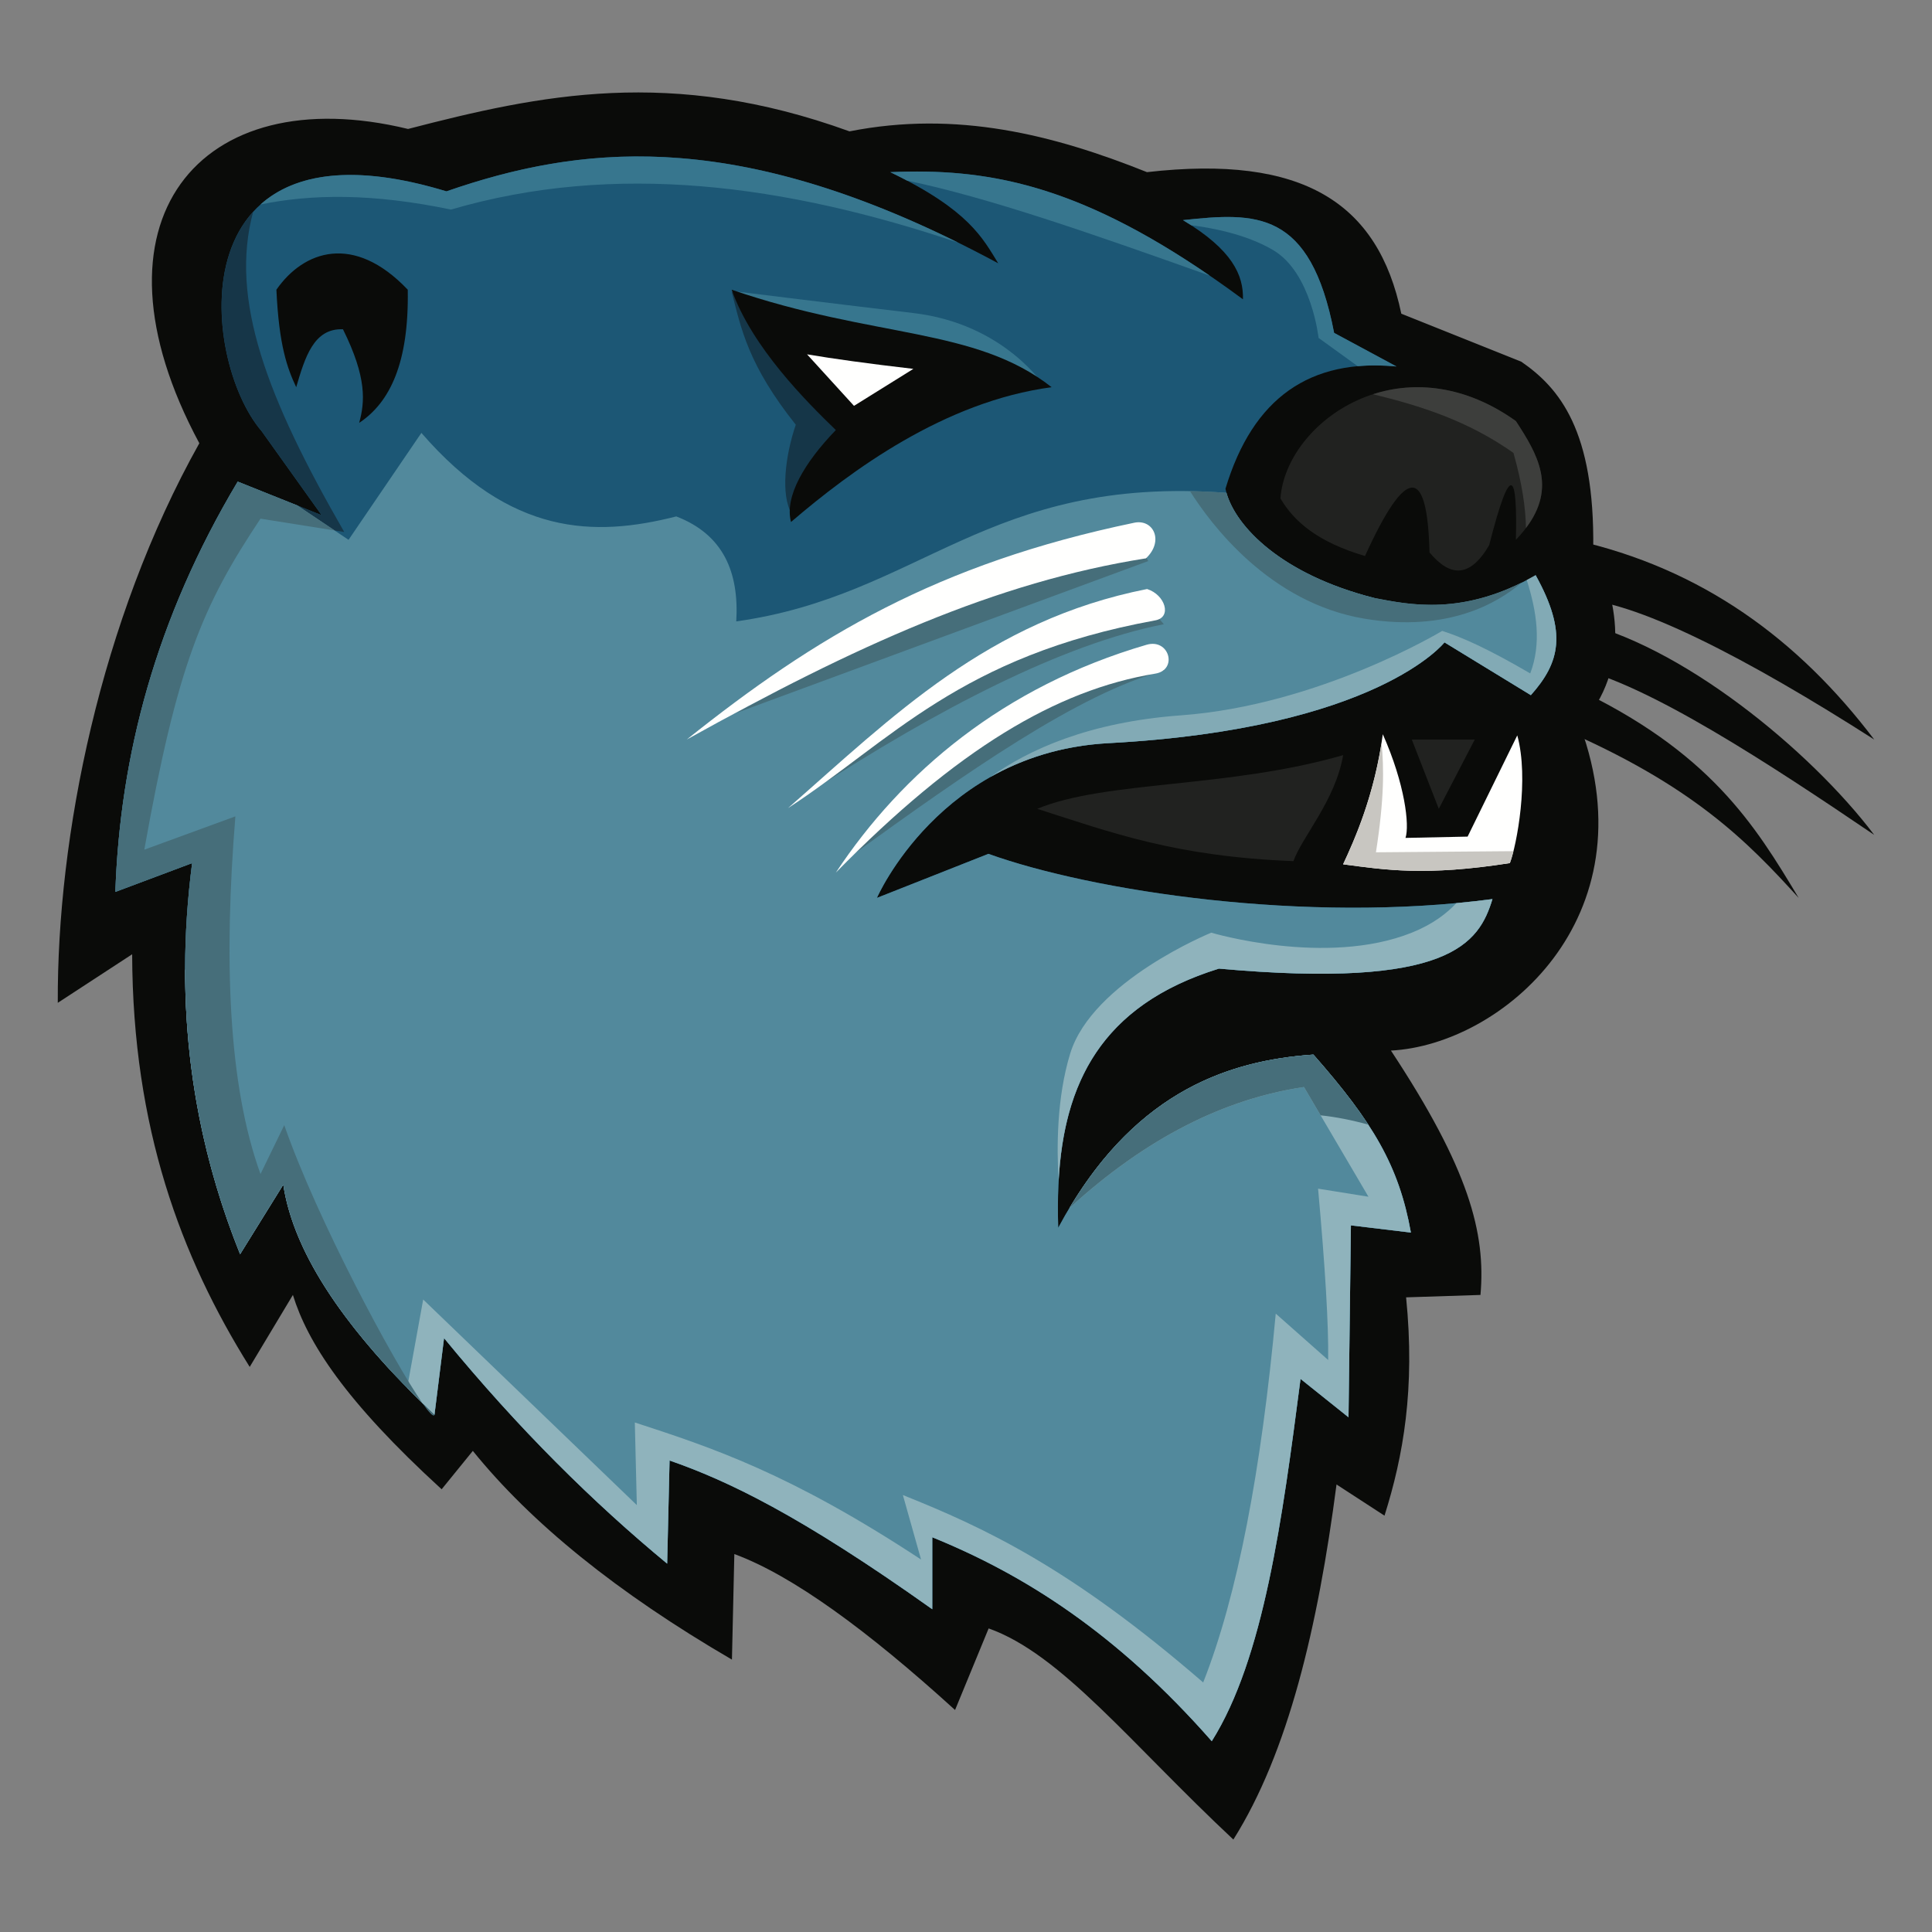 <?xml version="1.0" encoding="UTF-8"?>
<!DOCTYPE svg PUBLIC "-//W3C//DTD SVG 1.1//EN" "http://www.w3.org/Graphics/SVG/1.1/DTD/svg11.dtd">
<svg version="1.1" xmlns="http://www.w3.org/2000/svg" xmlns:xlink="http://www.w3.org/1999/xlink" x="0" y="0" width="512" height="512" viewBox="0, 0, 512, 512">
  <rect x="0" y="0" width="512" height="512" fill="#808080" stroke="none"/>
  <g id="Layer_1">
    <path d="M422.222,145.441 C422.636,114.092 413.277,102.826 403.148,95.849 L371.359,83.133 C365.219,53.672 345.236,40.908 303.965,45.621 C279.161,35.698 253.557,29.202 225.126,34.813 C177.822,17.669 143.167,25.092 108.139,34.176 C52.837,20.753 21.174,58.638 52.824,117.466 C26.51,164.447 15.11,221.808 15.313,265.758 L35.022,252.89 C35.158,298.866 47.933,333.1 66.176,362.247 L77.621,343.173 C81.48,355.679 91.381,371.224 117.04,394.673 L125.305,384.5 C140.755,403.61 163.481,422.06 193.971,439.814 L194.607,411.839 C209.998,417.511 229.878,432.046 253.1,453.166 L262.001,431.549 C281.243,438.36 299.609,462 326.853,487.5 C341.4,464.413 349.265,431.14 354.192,393.401 L366.908,401.667 C371.895,385.868 375.057,368.001 372.63,343.81 L392.34,343.173 C393.791,326.742 389.252,309.687 368.613,278.414 C397.883,276.888 437.398,243.433 418.797,192.49 C432.808,176.567 428.337,158.145 422.222,145.441" fill="#0A0B09"/>
    <path d="M364.206,158.475 C338.373,151.93 326.519,138.359 324.762,129.522 C332.031,105.335 347.254,94.951 370.087,97.121 L353.556,88.22 C347.27,55.512 332.818,56.263 313.501,58.337 C326.666,66.256 329.555,72.964 329.396,79.318 C288.995,49.475 263.381,44.409 235.934,45.621 C256.892,55.738 260.436,63.165 264.545,69.781 C197.516,33.684 155.272,37.892 118.312,50.707 C46.645,28.912 52.924,95.237 69.355,114.288 L85.25,136.54 L62.997,127.638 C41.221,164.11 31.815,200.318 30.572,236.36 L50.917,228.73 C46.005,266.712 51.016,300.969 63.633,332.366 L75.077,313.927 C77.903,332.679 92.094,352.973 115.133,374.964 L117.676,354.618 C137.576,378.85 157.262,398.226 176.805,414.383 L177.441,387.044 C192.755,392.38 211.754,401.362 247.06,426.462 L247.06,407.388 C271.297,417.231 295.842,432.657 321.131,461.432 C334.911,439.537 339.835,402.565 344.655,365.426 L357.371,375.599 L358.007,324.736 L373.902,326.643 C370.746,308.979 363.836,297.408 348.061,279.479 C324.444,281.095 299.339,290.132 280.44,325.371 C279.482,294.706 286.329,268.042 323.038,256.694 C384.249,262.205 391.919,250.022 395.519,238.267 C346.026,244.816 289.579,236.197 261.934,226.278 L232.393,237.95 C232.393,237.95 249.186,199.329 293.792,196.941 C365,193.125 382.803,170.237 382.803,170.237 L405.692,184.224 C413.373,175.594 415.416,167.681 406.962,152.435 C391.207,165.099 377.617,165.842 364.206,158.475" fill="#1C5775"/>
    <path d="M210.888,112.558 C208.055,120.872 206.866,131.195 209.791,136.131 L227.967,112.558 L193.892,77.24 C196.396,87.158 198.299,96.723 210.888,112.558" fill="#153648"/>
    <path d="M69.034,311.13 C60.446,287.442 59.302,254.154 62.381,216.344 L38.241,225.174 C47.003,176.182 53.588,160.632 69.034,137.453 L91.226,140.982 C70.778,105.473 60.78,79.369 67.099,56.104 C52.749,71.855 59.06,102.35 69.355,114.288 L85.25,136.54 L62.997,127.638 C41.221,164.11 31.815,200.318 30.572,236.36 L50.917,228.73 C46.005,266.712 51.016,300.969 63.633,332.366 L75.077,313.927 C77.903,332.679 92.094,352.973 115.133,374.964 L116.249,366.023 C103.506,348.204 88.063,322.88 75.332,298.179 L69.034,311.13" fill="#163648"/>
    <path d="M388.934,221.709 L372.471,222.055 C373.576,218.724 372.344,207.825 366.459,194.577 C364.301,210.606 359.043,222.408 355.94,229.049 C367.087,230.515 377.649,232.239 400.129,228.73 C401.948,224.029 405.271,206.41 402.092,194.882 L388.934,221.709" fill="#FFFFFE"/>
    <path d="M342.772,228.21 C345.005,221.876 353.962,212.009 355.94,200.119 C325.371,208.945 293.105,206.811 274.876,214.341 C294.61,220.664 311.435,226.978 342.772,228.21" fill="#212220"/>
    <path d="M339.33,132.089 C342.97,138.296 349.347,143.704 361.742,147.348 C372.574,123.506 378.273,123.188 378.833,146.395 C384.142,152.773 389.418,153.405 394.644,144.487 C400.553,121.273 402.127,125.85 401.726,143.057 C413.485,130.762 408.099,121.345 401.726,111.585 C371.255,89.876 340.765,111.863 339.33,132.089" fill="#212220"/>
    <path d="M73.25,76.775 C73.926,91.585 76.13,97.562 78.495,102.612 C80.808,94.756 83.128,86.92 90.893,87.266 C97.286,100.153 96.695,106.534 95.185,112.062 C103.339,106.662 108.397,96.163 108.06,76.775 C93.754,61.71 80.443,66.419 73.25,76.775" fill="#0A0B09"/>
    <path d="M417.057,143.057 L417.057,158.792 C432.359,158.399 463.418,174.699 496.69,195.987 C476.643,169.522 451.04,150.599 417.057,143.057" fill="#0A0B09"/>
    <path d="M417.057,164.515 L417.057,176.912 C436.377,180.998 469.442,202.778 496.69,221.26 C479.801,198.899 445.195,170.408 417.057,164.515" fill="#0A0B09"/>
    <path d="M417.057,182.158 L413.241,192.887 C448.652,208.107 463.112,223.036 476.662,237.95 C465.019,218.526 453.11,199.13 417.057,182.158" fill="#0A0B09"/>
    <path d="M381.293,214.345 L390.83,195.987 L374.14,195.987 L381.293,214.345" fill="#212220"/>
    <path d="M364.206,158.475 C339.406,152.192 327.489,139.433 325.021,130.603 C261.644,125.886 244.064,157.831 195.119,164.674 C195.887,151.616 191.687,141.658 179.225,136.858 C157.429,142.393 135.3,141.996 111.672,114.72 L92.371,143.057 L78.805,133.961 L62.997,127.638 C41.221,164.11 31.815,200.318 30.572,236.36 L50.917,228.73 C46.005,266.712 51.016,300.969 63.633,332.366 L75.077,313.927 C77.903,332.679 92.094,352.973 115.133,374.964 L117.676,354.618 C137.576,378.85 157.262,398.226 176.805,414.383 L177.441,387.044 C192.755,392.38 211.754,401.362 247.06,426.462 L247.06,407.388 C271.297,417.231 295.842,432.657 321.131,461.432 C334.911,439.537 339.835,402.565 344.655,365.426 L357.371,375.599 L358.007,324.735 L373.902,326.643 C370.746,308.979 363.836,297.408 348.061,279.479 C324.444,281.095 299.339,290.132 280.44,325.371 C279.482,294.706 286.329,268.042 323.038,256.694 C384.249,262.205 391.919,250.022 395.519,238.267 C346.026,244.816 289.579,236.197 261.934,226.278 L232.393,237.95 C232.393,237.95 249.186,199.329 293.792,196.941 C365,193.125 382.803,170.237 382.803,170.237 L405.692,184.224 C413.373,175.594 415.416,167.681 406.962,152.435 C387.798,163.366 373.563,160.263 364.206,158.475" fill="#52899C"/>
    <path d="M374.14,247.169 C351.438,256.257 320.996,247.169 320.996,247.169 C320.996,247.169 289.48,259.995 283.607,279.225 C280.026,290.936 280.014,304.231 280.551,312.838 C281.966,287.585 291.435,266.465 323.038,256.694 C384.249,262.205 391.919,250.022 395.519,238.267 C392.352,238.688 389.153,239.042 385.938,239.34 C383.415,242.058 379.664,244.959 374.14,247.169" fill="#8FB3BC"/>
    <path d="M107.897,367.811 L107.898,367.807 C107.103,366.992 106.322,366.18 105.554,365.37 C106.309,366.195 107.084,367.012 107.897,367.811" fill="#8FB3BC"/>
    <path d="M64.611,313.943 C58.889,300.845 53.902,279.606 49.057,256.766 C49.014,283.806 54.196,308.884 63.633,332.366 L75.077,313.927 C77.487,329.921 88.17,347.036 105.554,365.37 C90.513,348.955 86.313,327.738 75.515,310.644 L64.611,313.943" fill="#8FB3BC"/>
    <path d="M283.38,320.182 C303.873,301.445 324.615,291.189 345.565,288.078 L362.655,317.145 L349.304,315.008 C351.184,335.81 352.118,351.192 351.975,360.412 L338.087,348.124 C334.237,389.75 327.958,422.8 318.858,445.87 C283.63,415.388 260.862,404.85 239.272,396.199 L244.088,413.29 C209.322,390.421 188.742,383.658 168.234,376.97 L168.766,398.869 L112.149,344.385 L107.898,367.807 C110.203,370.173 112.612,372.558 115.133,374.964 L117.676,354.618 C137.576,378.85 157.262,398.226 176.805,414.383 L177.441,387.044 C192.755,392.38 211.754,401.362 247.06,426.462 L247.06,407.388 C271.297,417.231 295.842,432.657 321.131,461.432 C334.911,439.537 339.835,402.565 344.655,365.426 L357.371,375.599 L358.007,324.736 L373.902,326.643 C370.746,308.979 363.836,297.408 348.061,279.479 C325.649,281.013 301.897,289.23 283.38,320.182" fill="#8FB3BC"/>
    <path d="M404.606,153.722 C407.336,162.298 408.497,170.658 405.529,178.463 C394.3,171.898 387.376,168.834 382.195,167.197 C382.195,167.197 349.631,186.891 312.937,189.574 C288.597,191.353 272.58,198.677 262.438,205.929 C270.843,201.172 281.211,197.616 293.792,196.941 C365,193.125 382.803,170.237 382.803,170.237 L405.692,184.224 C413.373,175.594 415.416,167.681 406.962,152.435 C406.169,152.888 405.382,153.317 404.606,153.722" fill="#82AAB5"/>
    <path d="M118.312,50.707 C93.448,43.145 77.966,46.189 69.034,54.189 C82.54,51.419 98.666,51.188 119.508,55.539 C163.072,42.804 208.138,48.911 253.943,64.301 C192.99,34.161 153.285,38.583 118.312,50.707" fill="#37768E"/>
    <path d="M235.934,45.621 C237.508,46.38 238.982,47.123 240.365,47.854 C262.081,52.388 289.182,61.862 320.602,73.052 C285.168,48.756 261.335,44.501 235.934,45.621" fill="#37768E"/>
    <path d="M313.501,58.337 C314.26,58.794 314.984,59.247 315.675,59.696 C320.396,60.268 330.068,61.917 337.439,66.305 C347.572,72.332 349.436,89.554 349.436,89.554 L359.803,97.041 C363.038,96.747 366.467,96.775 370.087,97.121 L353.556,88.22 C347.27,55.512 332.818,56.263 313.501,58.337" fill="#37768E"/>
    <path d="M115.133,374.964 C114.07,373.948 113.032,372.939 112.007,371.932 C113.757,374.422 114.89,375.584 115.133,374.964" fill="#466E7A"/>
    <path d="M69.034,311.13 C60.446,287.442 59.302,254.154 62.381,216.344 L38.241,225.174 C47.003,176.182 53.588,160.632 69.034,137.453 L88.676,140.577 L78.805,133.961 L62.997,127.638 C41.221,164.11 31.815,200.318 30.572,236.36 L50.917,228.73 C46.005,266.712 51.016,300.969 63.633,332.366 L75.077,313.927 C77.772,331.814 90.814,351.105 112.007,371.932 C104.177,360.789 83.948,322.956 75.332,298.179 L69.034,311.13" fill="#466E7A"/>
    <path d="M283.38,320.182 C303.873,301.445 324.615,291.189 345.565,288.078 L349.971,295.573 C353.949,295.994 358.137,296.804 362.609,298.036 C358.873,292.318 354.12,286.37 348.061,279.479 C325.649,281.013 301.897,289.23 283.38,320.182" fill="#466E7A"/>
    <path d="M366.125,196.877 C363.797,211.738 358.894,222.729 355.94,229.049 C367.087,230.515 377.649,232.239 400.129,228.73 C400.418,227.979 400.748,226.898 401.083,225.568 L364.639,225.869 C366.872,211.572 366.769,203.505 366.125,196.877" fill="#C8C6C1"/>
    <path d="M363.86,104.472 C376.433,107.543 388.939,111.461 401.083,120.025 C403.375,128.131 404.309,134.553 404.396,139.937 C412.546,129.132 407.551,120.502 401.726,111.585 C388.275,102 374.82,100.935 363.86,104.472" fill="#3D3E3C"/>
    <path d="M242.053,82.959 C223.711,80.8 195.036,77.24 195.036,77.24 C195.036,77.24 212.903,88.267 221.684,90.516 C230.47,92.761 252.027,94.601 255.294,95.825 C258.564,97.053 276.947,102.612 276.947,102.612 C276.947,102.612 266.361,85.819 242.053,82.959" fill="#37768E"/>
    <path d="M221.505,113.969 C213.176,122.6 207.852,131.616 209.628,138.332 C225.539,124.699 250.303,106.387 278.691,102.612 C258.357,86.614 231.75,89.765 193.892,76.775 C199.308,92.078 213.785,106.499 221.505,113.969" fill="#0A0B09"/>
    <path d="M226.317,107.555 L242.053,97.756 C230.144,96.373 220.906,95.094 213.876,93.902 L226.317,107.555" fill="#FFFFFE"/>
    <path d="M195.036,188.973 L304.286,148.691 L300.729,141.88 C260.241,152.28 228.249,171.243 195.036,188.973" fill="#466E7A"/>
    <path d="M215.434,209.41 C248.336,188.075 281.453,170.722 308.43,165.425 L304.286,160.541 C274.59,164.216 243.428,185.106 215.434,209.41" fill="#466E7A"/>
    <path d="M308.43,177.716 L308.43,174.755 C272.314,180.338 248.113,205.588 225.893,226.588 C255.918,204.892 285.776,183.795 308.43,177.716" fill="#466E7A"/>
    <path d="M300.575,138.531 C248.364,149.407 216.196,168.687 181.991,195.986 C226.505,171.254 263.997,154.211 303.698,147.964 C308.533,143.41 305.692,137.462 300.575,138.531" fill="#FFFFFE"/>
    <path d="M303.988,156.098 C261.851,164.435 236.53,189.895 208.829,214.163 C236.124,196.376 254.308,173.873 306.19,164.396 C310.652,163.581 308.788,157.6 303.988,156.098" fill="#FFFFFE"/>
    <path d="M303.857,170.869 C265.92,181.951 239.093,204.689 221.505,231.25 C253.613,198.546 279.919,182.85 306.19,178.514 C312.186,177.521 309.897,169.105 303.857,170.869" fill="#FFFFFE"/>
    <path d="M364.206,158.475 C339.406,152.192 327.489,139.433 325.021,130.603 C321.675,130.353 318.46,130.206 315.357,130.154 C320.845,138.872 336.397,159.762 361.643,163.966 C383.654,167.626 396.958,159.79 403.184,154.442 C385.915,162.957 372.939,160.144 364.206,158.475" fill="#466E7A"/>
  </g>
</svg>
